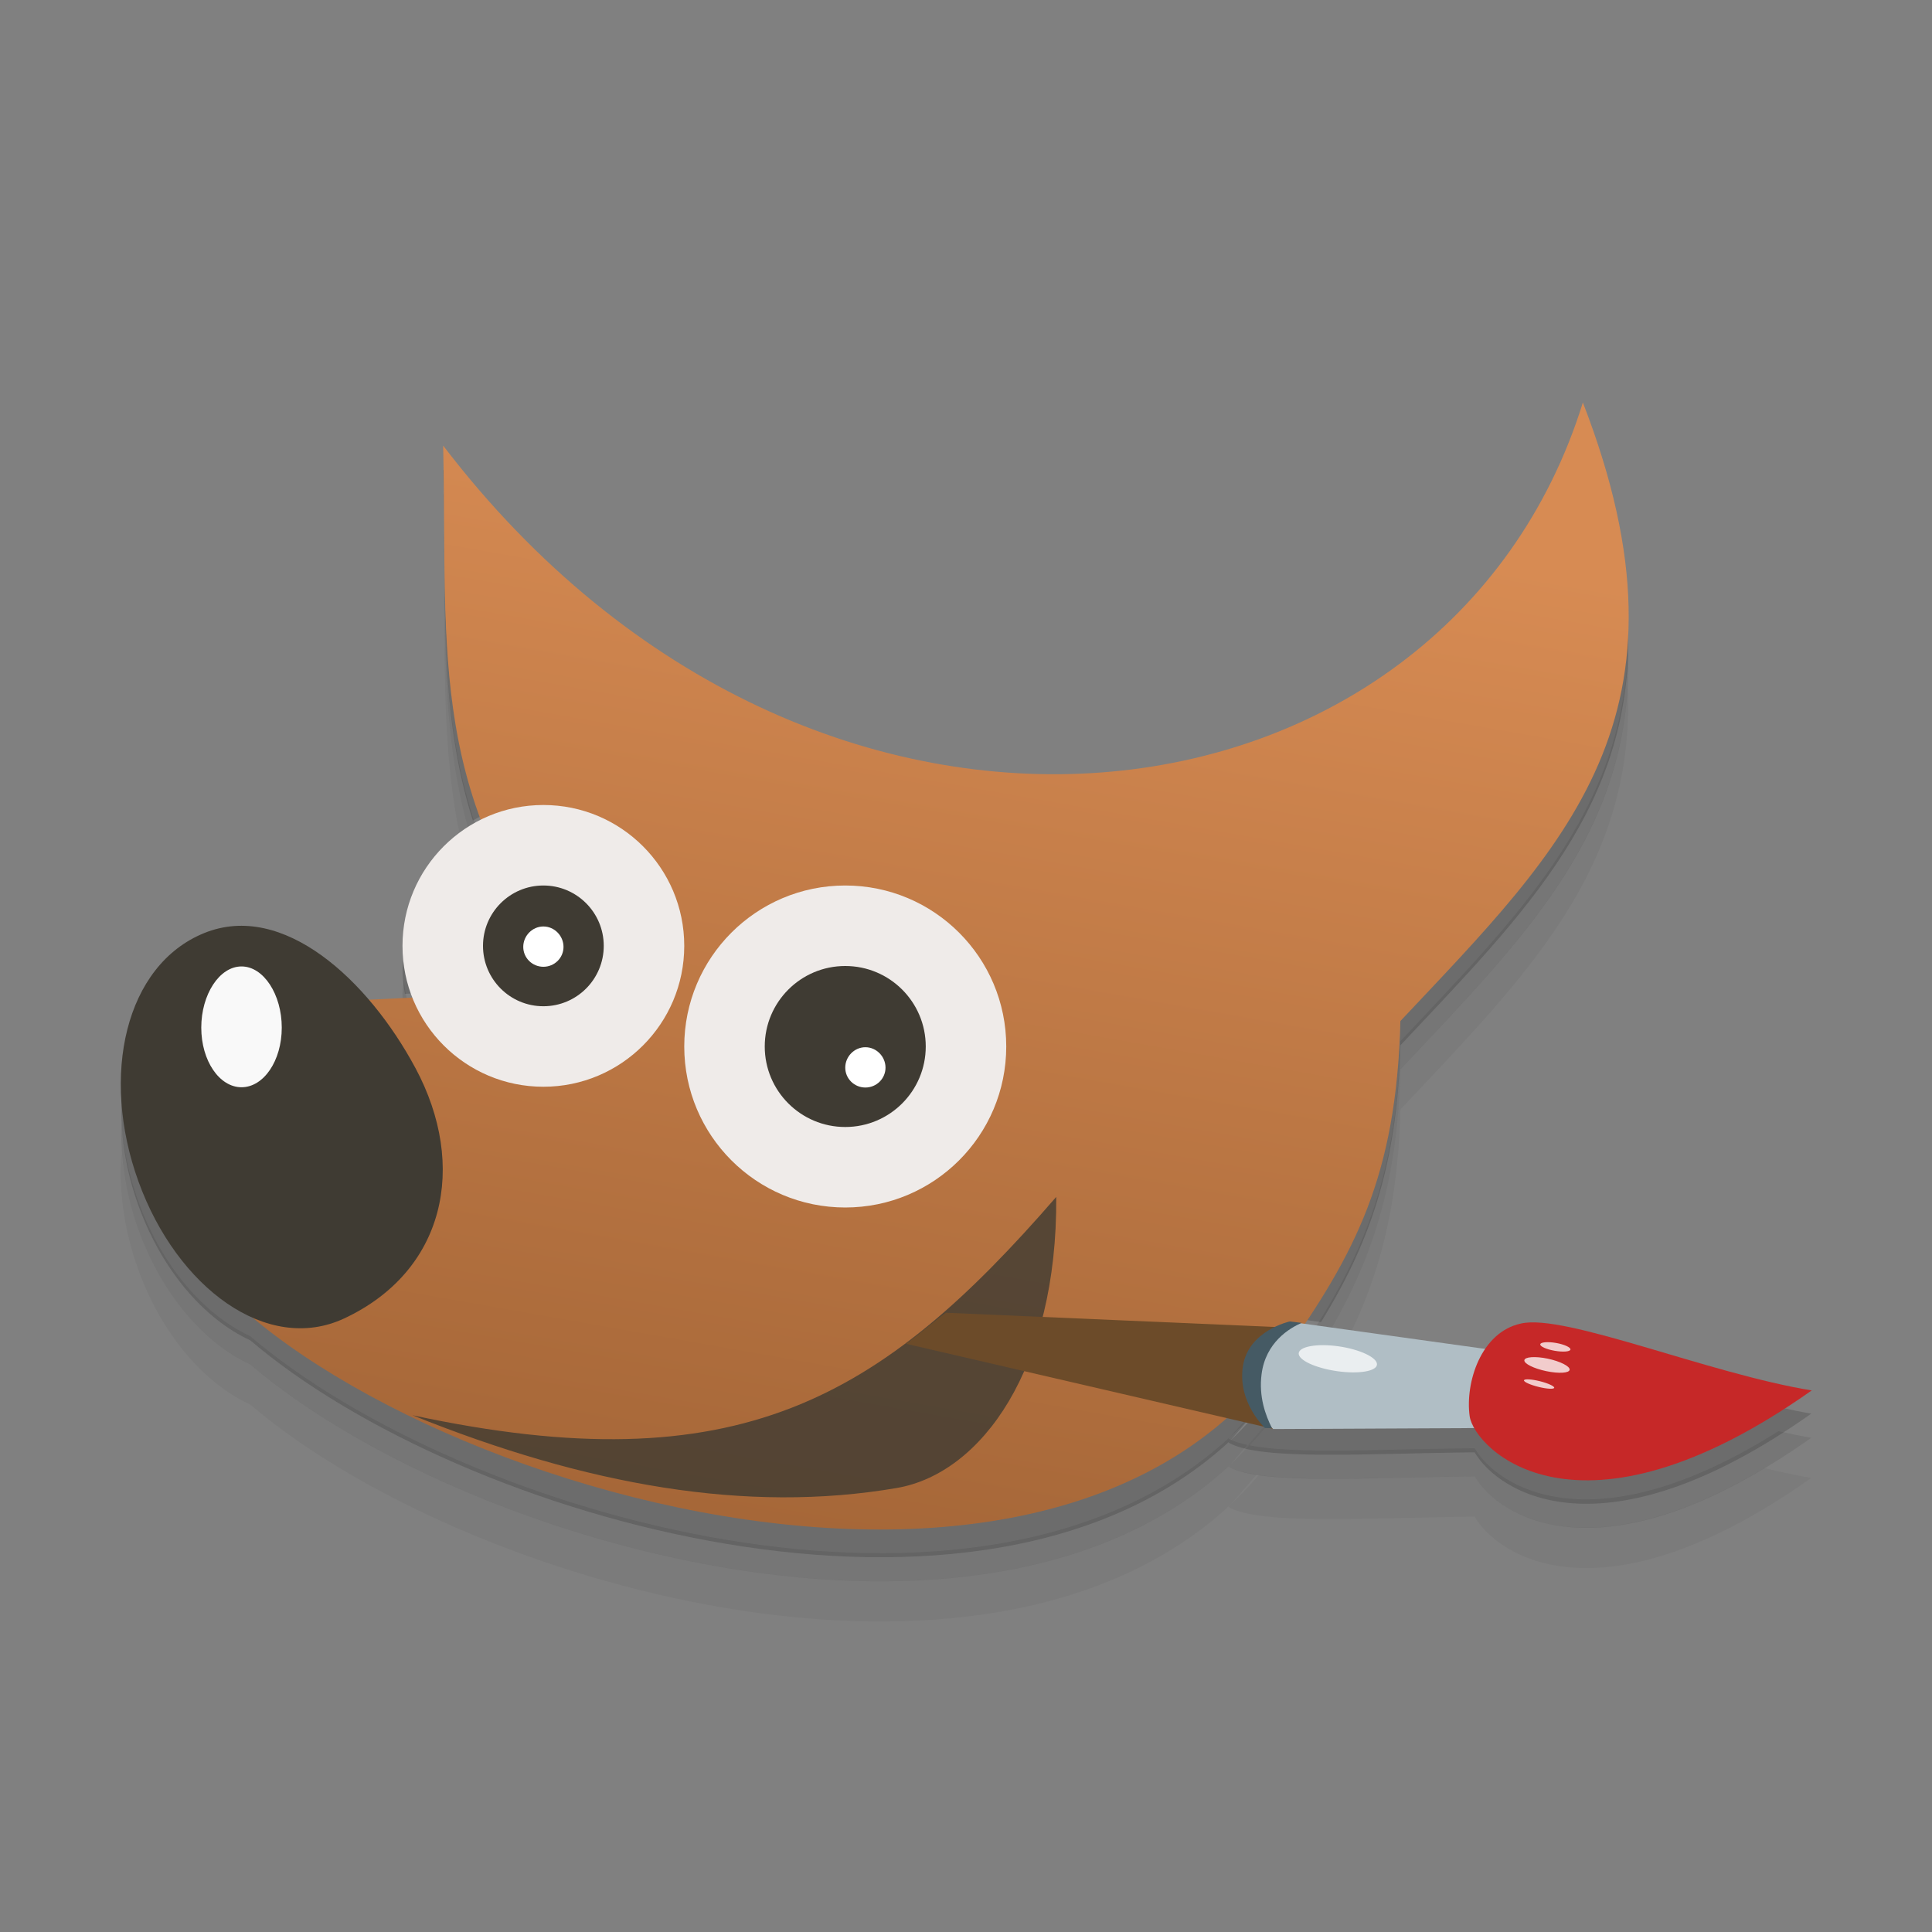 <?xml version="1.0" encoding="UTF-8" standalone="no"?>
<!-- Created with Inkscape (http://www.inkscape.org/) -->

<svg
   xmlns:dc="http://purl.org/dc/elements/1.1/"
   xmlns:cc="http://creativecommons.org/ns#"
   xmlns:rdf="http://www.w3.org/1999/02/22-rdf-syntax-ns#"
   xmlns:svg="http://www.w3.org/2000/svg"
   xmlns="http://www.w3.org/2000/svg"
   xmlns:xlink="http://www.w3.org/1999/xlink"
   xmlns:sodipodi="http://sodipodi.sourceforge.net/DTD/sodipodi-0.dtd"
   xmlns:inkscape="http://www.inkscape.org/namespaces/inkscape"
   width="48"
   height="48"
   id="svg2"
   version="1.1"
   inkscape:version="0.91 r13725"
   sodipodi:docname="gimp.svg"
   inkscape:export-filename="/mnt/Data/Visuals/Icons/Test/48x48/applications/utilities-terminal.png"
   inkscape:export-xdpi="180"
   inkscape:export-ydpi="180">
  <rect width="100%" height="100%" fill="#808080" stroke="none"/>
  <defs
     id="defs4">
    <linearGradient
       inkscape:collect="always"
       id="linearGradient4362">
      <stop
         style="stop-color:#a66738;stop-opacity:1"
         offset="0"
         id="stop4364" />
      <stop
         style="stop-color:#d78b53;stop-opacity:1"
         offset="1"
         id="stop4366" />
    </linearGradient>
    <linearGradient
       id="linearGradient4629">
      <stop
         style="stop-color:#c62828;stop-opacity:1"
         offset="0"
         id="stop4631" />
      <stop
         style="stop-color:#ffc107;stop-opacity:1"
         offset="1"
         id="stop4633" />
    </linearGradient>
    <linearGradient
       id="linearGradient4575">
      <stop
         id="stop4577"
         offset="0"
         style="stop-color:#546e7a;stop-opacity:1" />
      <stop
         id="stop4579"
         offset="1"
         style="stop-color:#90a4ae;stop-opacity:1" />
    </linearGradient>
    <linearGradient
       inkscape:collect="always"
       id="linearGradient4456">
      <stop
         style="stop-color:#ffffff;stop-opacity:1;"
         offset="0"
         id="stop4458" />
      <stop
         style="stop-color:#ffffff;stop-opacity:0;"
         offset="1"
         id="stop4460" />
    </linearGradient>
    <linearGradient
       inkscape:collect="always"
       id="linearGradient4448">
      <stop
         style="stop-color:#000000;stop-opacity:1;"
         offset="0"
         id="stop4450" />
      <stop
         style="stop-color:#000000;stop-opacity:0;"
         offset="1"
         id="stop4452" />
    </linearGradient>
    <linearGradient
       id="linearGradient3830">
      <stop
         style="stop-color:#3b3b3b;stop-opacity:1;"
         offset="0"
         id="stop3832" />
      <stop
         style="stop-color:#1a1a1a;stop-opacity:1;"
         offset="1"
         id="stop3834" />
    </linearGradient>
    <linearGradient
       id="linearGradient3818">
      <stop
         style="stop-color:#dadad8;stop-opacity:1;"
         offset="0"
         id="stop3820" />
      <stop
         style="stop-color:#efefef;stop-opacity:1;"
         offset="1"
         id="stop3822" />
    </linearGradient>
    <linearGradient
       id="linearGradient3956">
      <stop
         style="stop-color:#f8f4e1;stop-opacity:1;"
         offset="0"
         id="stop3958" />
      <stop
         style="stop-color:#eae5c8;stop-opacity:1;"
         offset="1"
         id="stop3960" />
    </linearGradient>
    <linearGradient
       id="linearGradient3915">
      <stop
         style="stop-color:#f8f4e1;stop-opacity:1;"
         offset="0"
         id="stop3917" />
      <stop
         style="stop-color:#ad9e57;stop-opacity:1;"
         offset="1"
         id="stop3919" />
    </linearGradient>
    <linearGradient
       inkscape:collect="always"
       id="linearGradient3861">
      <stop
         style="stop-color:#000000;stop-opacity:1;"
         offset="0"
         id="stop3863" />
      <stop
         style="stop-color:#000000;stop-opacity:0;"
         offset="1"
         id="stop3865" />
    </linearGradient>
    <linearGradient
       id="linearGradient3844">
      <stop
         style="stop-color:#000000;stop-opacity:0.392;"
         offset="0"
         id="stop3846" />
      <stop
         style="stop-color:#000000;stop-opacity:0;"
         offset="1"
         id="stop3848" />
    </linearGradient>
    <linearGradient
       id="linearGradient3810">
      <stop
         style="stop-color:#f2c66f;stop-opacity:1;"
         offset="0"
         id="stop3812" />
      <stop
         style="stop-color:#fbd68f;stop-opacity:1;"
         offset="1"
         id="stop3814" />
    </linearGradient>
    <linearGradient
       inkscape:collect="always"
       xlink:href="#linearGradient3810"
       id="linearGradient3816"
       x1="24"
       y1="1046.362"
       x2="24"
       y2="1014.362"
       gradientUnits="userSpaceOnUse" />
    <linearGradient
       inkscape:collect="always"
       xlink:href="#linearGradient3810"
       id="linearGradient3856"
       gradientUnits="userSpaceOnUse"
       x1="24"
       y1="1046.362"
       x2="24"
       y2="1014.362"
       gradientTransform="translate(0,-3)" />
    <linearGradient
       inkscape:collect="always"
       xlink:href="#linearGradient3810"
       id="linearGradient3858"
       gradientUnits="userSpaceOnUse"
       x1="24"
       y1="1046.362"
       x2="24"
       y2="1014.362"
       gradientTransform="translate(0,-1004.362)" />
    <linearGradient
       inkscape:collect="always"
       xlink:href="#linearGradient3861"
       id="linearGradient3867"
       x1="1.995"
       y1="28.562"
       x2="46.005"
       y2="28.562"
       gradientUnits="userSpaceOnUse" />
    <linearGradient
       inkscape:collect="always"
       xlink:href="#linearGradient3915"
       id="linearGradient3921"
       x1="35"
       y1="8"
       x2="38"
       y2="5"
       gradientUnits="userSpaceOnUse" />
    <linearGradient
       inkscape:collect="always"
       xlink:href="#linearGradient3915"
       id="linearGradient3933"
       gradientUnits="userSpaceOnUse"
       x1="35"
       y1="8"
       x2="38"
       y2="5"
       gradientTransform="matrix(1.044,0,0,1.222,26.302,1003.251)" />
    <linearGradient
       x1="20"
       y1="26"
       x2="20"
       y2="13"
       id="linearGradient3018-5"
       xlink:href="#linearGradient3680-6-6-6-3-7"
       gradientUnits="userSpaceOnUse"
       gradientTransform="translate(0,1)" />
    <linearGradient
       id="linearGradient3680-6-6-6-3-7">
      <stop
         id="stop3682-4-6-1-3-7"
         style="stop-color:#d2eecc;stop-opacity:1;"
         offset="0" />
      <stop
         id="stop3684-8-5-8-0-2"
         style="stop-color:#ecffe7;stop-opacity:1;"
         offset="1" />
    </linearGradient>
    <linearGradient
       inkscape:collect="always"
       xlink:href="#linearGradient4448"
       id="linearGradient4454"
       x1="24"
       y1="24"
       x2="24"
       y2="45"
       gradientUnits="userSpaceOnUse" />
    <linearGradient
       inkscape:collect="always"
       xlink:href="#linearGradient4456"
       id="linearGradient4462"
       x1="25"
       y1="24"
       x2="25"
       y2="3"
       gradientUnits="userSpaceOnUse" />
    <linearGradient
       id="linearGradient3837-1">
      <stop
         style="stop-color:#dc6013;stop-opacity:1;"
         offset="0"
         id="stop3839-6" />
      <stop
         style="stop-color:#ffe600;stop-opacity:1;"
         offset="1"
         id="stop3841-8" />
    </linearGradient>
    <linearGradient
       inkscape:collect="always"
       xlink:href="#linearGradient4362"
       id="linearGradient4368"
       x1="19.392"
       y1="1042.208"
       x2="24.006"
       y2="1016.034"
       gradientUnits="userSpaceOnUse" />
  </defs>
  <sodipodi:namedview
     id="base"
     pagecolor="#ffffff"
     bordercolor="#666666"
     borderopacity="1.0"
     inkscape:pageopacity="0.0"
     inkscape:pageshadow="2"
     inkscape:zoom="17.375"
     inkscape:cx="15.280576"
     inkscape:cy="24"
     inkscape:document-units="px"
     inkscape:current-layer="layer1"
     showgrid="false"
     inkscape:window-width="1920"
     inkscape:window-height="1020"
     inkscape:window-x="0"
     inkscape:window-y="32"
     inkscape:window-maximized="1"
     inkscape:snap-bbox="true"
     inkscape:bbox-nodes="true"
     inkscape:snap-bbox-edge-midpoints="true"
     inkscape:snap-bbox-midpoints="true"
     inkscape:bbox-paths="true"
     inkscape:object-paths="true"
     inkscape:snap-intersection-paths="true"
     inkscape:snap-smooth-nodes="true"
     inkscape:snap-midpoints="true"
     inkscape:object-nodes="true"
     showguides="false">
    <inkscape:grid
       type="xygrid"
       id="grid2990"
       empspacing="5"
       visible="true"
       enabled="true"
       snapvisiblegridlinesonly="true" />
  </sodipodi:namedview>
  <g
     inkscape:groupmode="layer"
     id="layer2"
     inkscape:label="Shadow">
    <path
       style="color:#000000;display:inline;overflow:visible;visibility:visible;fill:#000000;fill-opacity:1;fill-rule:nonzero;stroke:none;stroke-width:2.7;marker:none;opacity:0.04"
       d="M 11.012 13.268 C 11.085 16.51 10.906 19.118 11.668 21.725 C 11.758 21.669 11.852 21.62 11.947 21.572 C 10.971 18.968 11.054 16.379 11.023 13.283 C 11.019 13.278 11.016 13.273 11.012 13.268 z M 40.439 16.99 C 40.243 20.963 37.673 23.501 34.793 26.564 C 34.707 29.974 33.816 31.968 32.416 34.086 L 32.992 34.166 C 34.057 32.358 34.719 30.48 34.793 27.564 C 37.907 24.251 40.663 21.556 40.439 16.99 z M 32.416 34.086 L 32.238 34.061 C 32.608 34.112 31.156 35.758 30.555 36.398 C 31.019 35.968 31.447 35.491 31.826 34.949 C 32.032 34.657 32.228 34.37 32.416 34.086 z M 30.555 36.398 C 24.415 42.089 11.44 38.352 6.219 33.896 C 5.064 33.364 4.019 32.146 3.441 30.555 C 3.207 29.91 3.07 29.26 3.021 28.633 C 2.944 29.548 3.079 30.558 3.441 31.555 C 4.019 33.146 5.064 34.364 6.219 34.896 C 11.44 39.352 24.415 43.089 30.555 37.398 C 30.721 37.221 30.98 36.912 31.221 36.635 C 30.928 36.589 30.677 36.529 30.521 36.438 C 30.53 36.429 30.546 36.407 30.555 36.398 z M 30.555 37.398 C 30.546 37.407 30.53 37.429 30.521 37.438 C 31.303 37.898 34.028 37.702 36.637 37.68 C 37.213 38.667 39.799 40.391 45 36.719 C 44.631 36.659 44.237 36.572 43.834 36.475 C 39.409 39.118 37.168 37.59 36.637 36.68 C 34.581 36.697 32.468 36.816 31.277 36.645 C 31.048 36.912 30.808 37.164 30.555 37.398 z M 10.049 25.195 C 10.025 25.36 10 25.524 10 25.695 C 10 25.795 10.021 25.89 10.029 25.988 C 10.093 25.985 10.188 25.984 10.252 25.98 C 10.154 25.732 10.088 25.468 10.049 25.195 z "
       id="path4359" />
    <path
       style="color:#000000;display:inline;overflow:visible;visibility:visible;opacity:0.16;fill:#000000;fill-opacity:1;fill-rule:nonzero;stroke:none;stroke-width:2.7;marker:none"
       d="m 11.012,11.671 c 0.075,3.349 -0.116,6.021 0.736,8.715 0.066,-0.038 0.133,-0.075 0.201,-0.109 -1.011,-2.694 -0.888,-5.354 -0.93,-8.596 -0.003,-0.003 -0.005,-0.006 -0.008,-0.01 z m 29.434,3.807 c -0.112,4.098 -2.721,6.67 -5.652,9.789 -0.086,3.41 -0.977,5.406 -2.377,7.523 l 0.404,0.057 c 1.162,-1.895 1.895,-3.815 1.973,-6.879 3.096,-3.293 5.839,-5.975 5.652,-10.49 z m -8.029,17.312 -0.178,-0.025 c 0.369,0.051 -1.083,1.7 -1.684,2.34 0.464,-0.43 0.892,-0.911 1.271,-1.453 0.206,-0.292 0.402,-0.577 0.59,-0.861 z m -1.861,2.314 C 24.412,40.796 11.43,37.052 6.213,32.595 5.06,32.061 4.018,30.847 3.441,29.259 3.204,28.605 3.064,27.945 3.018,27.31 c -0.032,0.842 0.097,1.748 0.424,2.648 0.578,1.591 1.622,2.81 2.777,3.342 5.221,4.455 18.196,8.193 24.336,2.502 0.109,-0.116 0.286,-0.334 0.436,-0.502 -0.19,-0.042 -0.355,-0.091 -0.469,-0.158 0.008,-0.008 0.025,-0.028 0.033,-0.037 z m 0,0.697 c -0.008,0.009 -0.025,0.031 -0.033,0.039 0.781,0.46 3.506,0.265 6.115,0.242 0.576,0.987 3.162,2.712 8.363,-0.961 -0.26,-0.042 -0.538,-0.102 -0.816,-0.164 -4.659,2.94 -7.007,1.357 -7.549,0.424 -2.197,0.019 -4.465,0.158 -5.594,-0.072 -0.158,0.17 -0.318,0.336 -0.486,0.492 z M 10.035,23.749 C 10.023,23.866 10,23.979 10,24.099 c 0,0.202 0.026,0.399 0.059,0.592 0.055,-0.003 0.136,-0.005 0.191,-0.008 -0.116,-0.293 -0.182,-0.608 -0.215,-0.934 z"
       id="path4354"
       inkscape:connector-curvature="0" />
    <path
       id="path4357"
       d="m 11.012,12.271 c 0.075,3.349 -0.116,6.021 0.736,8.715 0.066,-0.038 0.133,-0.075 0.201,-0.109 -1.011,-2.694 -0.888,-5.354 -0.93,-8.596 -0.003,-0.003 -0.005,-0.006 -0.008,-0.01 z m 29.434,3.807 c -0.112,4.098 -2.721,6.67 -5.652,9.789 -0.086,3.41 -0.977,5.406 -2.377,7.523 l 0.404,0.057 c 1.162,-1.895 1.895,-3.815 1.973,-6.879 3.096,-3.293 5.839,-5.975 5.652,-10.49 z m -8.029,17.312 -0.178,-0.025 c 0.369,0.051 -1.083,1.7 -1.684,2.34 0.464,-0.43 0.892,-0.911 1.271,-1.453 0.206,-0.292 0.402,-0.577 0.59,-0.861 z m -1.861,2.314 C 24.412,41.396 11.43,37.652 6.213,33.195 5.06,32.661 4.018,31.447 3.441,29.859 3.204,29.205 3.064,28.545 3.018,27.91 c -0.032,0.842 0.097,1.748 0.424,2.648 0.578,1.591 1.622,2.81 2.777,3.342 5.221,4.455 18.196,8.193 24.336,2.502 0.109,-0.116 0.286,-0.334 0.436,-0.502 -0.19,-0.042 -0.355,-0.091 -0.469,-0.158 0.008,-0.008 0.025,-0.028 0.033,-0.037 z m 0,0.697 c -0.008,0.009 -0.025,0.031 -0.033,0.039 0.781,0.46 3.506,0.265 6.115,0.242 0.576,0.987 3.162,2.712 8.363,-0.961 -0.26,-0.042 -0.538,-0.102 -0.816,-0.164 -4.659,2.94 -7.007,1.357 -7.549,0.424 -2.197,0.019 -4.465,0.158 -5.594,-0.072 -0.158,0.17 -0.318,0.336 -0.486,0.492 z M 10.035,24.349 C 10.023,24.466 10,24.579 10,24.699 c 0,0.202 0.026,0.399 0.059,0.592 0.055,-0.003 0.136,-0.005 0.191,-0.008 -0.116,-0.293 -0.182,-0.608 -0.215,-0.934 z"
       style="color:#000000;display:inline;overflow:visible;visibility:visible;fill:#000000;fill-opacity:1;fill-rule:nonzero;stroke:none;stroke-width:2.7;marker:none;opacity:0.08"
       inkscape:connector-curvature="0" />
  </g>
  <g
     inkscape:label="Body"
     inkscape:groupmode="layer"
     id="layer1"
     transform="translate(0,-1004.362)">
    <path
       inkscape:connector-curvature="0"
       sodipodi:nodetypes="cccccccc"
       id="rect1411"
       d="m 11.011,1015.434 c 9.266,12.127 24.913,9.882 28.315,-1.072 3.015,7.778 -0.464,11.039 -4.534,15.368 -0.098,3.868 -1.137,5.785 -2.875,8.257 -6.428,9.172 -25.962,1.939 -27.806,-3.67 l 2.044,-5.01 c 3.495,-0.115 4.687,-0.155 8.248,-0.478 -3.819,-4.59 -3.275,-8.166 -3.393,-13.395 z"
       style="color:#000000;display:inline;overflow:visible;visibility:visible;fill:url(#linearGradient4368);fill-opacity:1;fill-rule:nonzero;stroke:none;stroke-width:2.7;marker:none" />
    <path
       inkscape:connector-curvature="0"
       sodipodi:nodetypes="cssss"
       id="path2287"
       d="m 10.319,1030.892 c 1.313,2.448 0.73,5.056 -1.765,6.225 -1.911,0.895 -4.152,-0.753 -5.112,-3.396 -0.96,-2.643 -0.326,-5.385 1.633,-6.178 1.959,-0.793 4.07,1.162 5.244,3.35 z"
       style="color:#000000;display:inline;overflow:visible;visibility:visible;fill:#3f3b33;fill-opacity:1;fill-rule:nonzero;stroke:none;stroke-width:2.7;marker:none" />
    <circle
       cy="1027.862"
       cx="13.5"
       id="path2290"
       style="color:#000000;display:inline;overflow:visible;visibility:visible;fill:#efebe9;fill-opacity:1;fill-rule:nonzero;stroke:none;stroke-width:2.7;marker:none"
       r="3.5" />
    <circle
       cy="1030.362"
       cx="21"
       style="color:#000000;display:inline;overflow:visible;visibility:visible;fill:#efebe9;fill-opacity:1;fill-rule:nonzero;stroke:none;stroke-width:2.7;marker:none"
       id="path2292"
       r="4" />
    <circle
       cy="1027.862"
       cx="13.5"
       id="path2294"
       style="color:#000000;display:inline;overflow:visible;visibility:visible;fill:#3f3b33;fill-opacity:1;fill-rule:nonzero;stroke:none;stroke-width:2.7;marker:none"
       r="1.5" />
    <circle
       cy="1030.362"
       cx="21"
       id="path2296"
       style="color:#000000;display:inline;overflow:visible;visibility:visible;fill:#3f3b33;fill-opacity:1;fill-rule:nonzero;stroke:none;stroke-width:2.7;marker:none"
       r="2" />
    <path
       inkscape:connector-curvature="0"
       sodipodi:nodetypes="ccsc"
       id="rect2298"
       d="m 10.248,1039.523 c 8.114,1.744 11.657,-0.424 15.994,-5.424 0.031,4.251 -1.849,6.87 -3.964,7.232 -3.729,0.638 -7.709,-0.065 -12.03,-1.808 z"
       style="color:#000000;display:inline;overflow:visible;visibility:visible;opacity:0.8;fill:#3f3b33;fill-opacity:1;fill-rule:nonzero;stroke:none;stroke-width:2.7;marker:none" />
    <path
       inkscape:connector-curvature="0"
       sodipodi:nodetypes="ccccc"
       id="rect9397"
       d="m 23.503,1036.977 8.736,0.378 -0.588,2.511 -9.14,-2.118 c 0.337,-0.245 0.645,-0.52 0.992,-0.771 z"
       style="color:#000000;display:inline;overflow:visible;visibility:visible;fill:#6c4b29;fill-opacity:1;fill-rule:nonzero;stroke:none;stroke-width:2.7;marker:none" />
    <path
       inkscape:connector-curvature="0"
       style="color:#000000;display:inline;overflow:visible;visibility:visible;fill:#b0bec5;fill-opacity:1;fill-rule:nonzero;stroke:none;stroke-width:2.7;marker:none"
       d="m 36.983,1037.887 -4.745,-0.66 c 0,0 -1.034,0.223 -1.169,1.118 -0.136,0.9 0.563,1.521 0.563,1.521 l 5.211,-0.025 0.14,-1.955 z"
       id="path9400"
       sodipodi:nodetypes="cczccc" />
    <path
       sodipodi:type="inkscape:offset"
       inkscape:radius="0"
       inkscape:original="M 74.625 59 C 72.779123 59.0552 71.701186 61.078184 71.65625 62.53125 C 71.61131 63.941945 75.402899 69.29846 87.0625 64.09375 C 82.63478 62.596657 76.641133 58.901135 74.625 59 z "
       style="color:#000000;display:inline;overflow:visible;visibility:visible;fill:#c62828;fill-opacity:1;fill-rule:nonzero;stroke:none;stroke-width:2.7;marker:none"
       id="path3928"
       d="m 74.625,59 c -1.846,0.055 -2.924,2.078 -2.969,3.531 -0.045,1.411 3.747,6.767 15.406,1.562 C 82.635,62.597 76.641,58.901 74.625,59 Z"
       transform="matrix(0.542,-0.099,0.095,0.568,-8.265,1011.121)" />
    <path
       sodipodi:type="inkscape:offset"
       inkscape:radius="0"
       inkscape:original="M 15.6875 43.78125 C 15.000995 43.78125 14.4375 44.339899 14.4375 45 C 14.4375 45.660101 15.000995 46.1875 15.6875 46.1875 C 16.374005 46.1875 16.9375 45.660101 16.9375 45 C 16.9375 44.339899 16.374005 43.78125 15.6875 43.78125 z "
       style="fill:#f9f9f9;fill-opacity:1;stroke:none"
       id="path3978-8"
       d="m 15.688,43.781 c -0.687,0 -1.25,0.559 -1.25,1.219 0,0.66 0.563,1.188 1.25,1.188 0.687,0 1.25,-0.527 1.25,-1.188 0,-0.66 -0.563,-1.219 -1.25,-1.219 z"
       transform="matrix(0.8,0,0,1.247,-6.55,973.778)" />
    <path
       transform="matrix(0.4,0,0,0.416,7.225,1009.167)"
       d="m 15.688,43.781 c -0.687,0 -1.25,0.559 -1.25,1.219 0,0.66 0.563,1.188 1.25,1.188 0.687,0 1.25,-0.527 1.25,-1.188 0,-0.66 -0.563,-1.219 -1.25,-1.219 z"
       id="path3980"
       style="fill:#ffffff;fill-opacity:1;stroke:none"
       inkscape:original="M 15.6875 43.78125 C 15.000995 43.78125 14.4375 44.339899 14.4375 45 C 14.4375 45.660101 15.000995 46.1875 15.6875 46.1875 C 16.374005 46.1875 16.9375 45.660101 16.9375 45 C 16.9375 44.339899 16.374005 43.78125 15.6875 43.78125 z "
       inkscape:radius="0"
       sodipodi:type="inkscape:offset" />
    <path
       sodipodi:type="inkscape:offset"
       inkscape:radius="0"
       inkscape:original="M 15.6875 43.78125 C 15.000995 43.78125 14.4375 44.339899 14.4375 45 C 14.4375 45.660101 15.000995 46.1875 15.6875 46.1875 C 16.374005 46.1875 16.9375 45.660101 16.9375 45 C 16.9375 44.339899 16.374005 43.78125 15.6875 43.78125 z "
       style="fill:#ffffff;fill-opacity:1;stroke:none"
       id="path3982"
       d="m 15.688,43.781 c -0.687,0 -1.25,0.559 -1.25,1.219 0,0.66 0.563,1.188 1.25,1.188 0.687,0 1.25,-0.527 1.25,-1.188 0,-0.66 -0.563,-1.219 -1.25,-1.219 z"
       transform="matrix(0.4,0,0,0.416,15.225,1012.167)" />
    <path
       transform="matrix(0.45,0.094,-0.014,0.129,32.005,1030.995)"
       d="m 15.688,43.781 c -0.687,0 -1.25,0.559 -1.25,1.219 0,0.66 0.563,1.188 1.25,1.188 0.687,0 1.25,-0.527 1.25,-1.188 0,-0.66 -0.563,-1.219 -1.25,-1.219 z"
       id="path3984"
       style="opacity:0.764;fill:#ffffff;fill-opacity:1;stroke:none"
       inkscape:original="M 15.6875 43.78125 C 15.000995 43.78125 14.4375 44.339899 14.4375 45 C 14.4375 45.660101 15.000995 46.1875 15.6875 46.1875 C 16.374005 46.1875 16.9375 45.660101 16.9375 45 C 16.9375 44.339899 16.374005 43.78125 15.6875 43.78125 z "
       inkscape:radius="0"
       sodipodi:type="inkscape:offset" />
    <path
       sodipodi:type="inkscape:offset"
       inkscape:radius="0"
       inkscape:original="M 15.6875 43.78125 C 15.000995 43.78125 14.4375 44.339899 14.4375 45 C 14.4375 45.660101 15.000995 46.1875 15.6875 46.1875 C 16.374005 46.1875 16.9375 45.660101 16.9375 45 C 16.9375 44.339899 16.374005 43.78125 15.6875 43.78125 z "
       style="opacity:0.764;fill:#ffffff;fill-opacity:1;stroke:none"
       id="path3986"
       d="m 15.688,43.781 c -0.687,0 -1.25,0.559 -1.25,1.219 0,0.66 0.563,1.188 1.25,1.188 0.687,0 1.25,-0.527 1.25,-1.188 0,-0.66 -0.563,-1.219 -1.25,-1.219 z"
       transform="matrix(0.3,0.052,-0.013,0.081,34.521,1033.365)" />
    <path
       transform="matrix(0.3,0.075,-0.017,0.058,34.297,1034.962)"
       d="m 15.688,43.781 c -0.687,0 -1.25,0.559 -1.25,1.219 0,0.66 0.563,1.188 1.25,1.188 0.687,0 1.25,-0.527 1.25,-1.188 0,-0.66 -0.563,-1.219 -1.25,-1.219 z"
       id="path3988"
       style="opacity:0.764;fill:#ffffff;fill-opacity:1;stroke:none"
       inkscape:original="M 15.6875 43.78125 C 15.000995 43.78125 14.4375 44.339899 14.4375 45 C 14.4375 45.660101 15.000995 46.1875 15.6875 46.1875 C 16.374005 46.1875 16.9375 45.660101 16.9375 45 C 16.9375 44.339899 16.374005 43.78125 15.6875 43.78125 z "
       inkscape:radius="0"
       sodipodi:type="inkscape:offset" />
    <path
       transform="matrix(0.778,0.11,-0.012,0.257,21.573,1024.833)"
       d="m 15.688,43.781 c -0.687,0 -1.25,0.559 -1.25,1.219 0,0.66 0.563,1.188 1.25,1.188 0.687,0 1.25,-0.527 1.25,-1.188 0,-0.66 -0.563,-1.219 -1.25,-1.219 z"
       id="path4129"
       style="opacity:0.732;fill:#ffffff;fill-opacity:1;stroke:none"
       inkscape:original="M 15.6875 43.78125 C 15.000995 43.78125 14.4375 44.339899 14.4375 45 C 14.4375 45.660101 15.000995 46.1875 15.6875 46.1875 C 16.374005 46.1875 16.9375 45.660101 16.9375 45 C 16.9375 44.339899 16.374005 43.78125 15.6875 43.78125 z "
       inkscape:radius="0"
       sodipodi:type="inkscape:offset" />
    <path
       inkscape:connector-curvature="0"
       style="color:#000000;display:inline;overflow:visible;visibility:visible;fill:#455a64;fill-opacity:1;fill-rule:nonzero;stroke:none;stroke-width:2.7;marker:none"
       d="m 32.048,1037.192 c 0,0 -1.034,0.222 -1.169,1.117 -0.136,0.9 0.55,1.532 0.55,1.532 l 0.172,0 c -0.163,-0.323 -0.328,-0.778 -0.258,-1.334 0.1,-0.795 0.696,-1.149 0.997,-1.279 l -0.292,-0.035 z"
       id="path4139"
       sodipodi:nodetypes="csccscc" />
  </g>
  <g
     inkscape:groupmode="layer"
     id="layer3"
     inkscape:label="Fold"
     style="display:none;opacity:0.05"
     sodipodi:insensitive="true">
    <path
       style="opacity:1;fill:url(#linearGradient4462);fill-opacity:1;stroke:none"
       d="m 5,3 38,0 c 1.108,0 2,0.892 2,2 L 45,24 3,24 3,5 C 3,3.892 3.892,3 5,3 Z"
       id="rect4343-5"
       inkscape:connector-curvature="0"
       sodipodi:nodetypes="ssccccs" />
    <path
       sodipodi:nodetypes="ssccccs"
       inkscape:connector-curvature="0"
       id="path4438"
       d="m 5,45 38,0 c 1.108,0 2,-0.892 2,-2 L 45,24 3,24 3,43 c 0,1.108 0.892,2 2,2 z"
       style="opacity:1;fill:url(#linearGradient4454);fill-opacity:1;stroke:none" />
  </g>
</svg>
